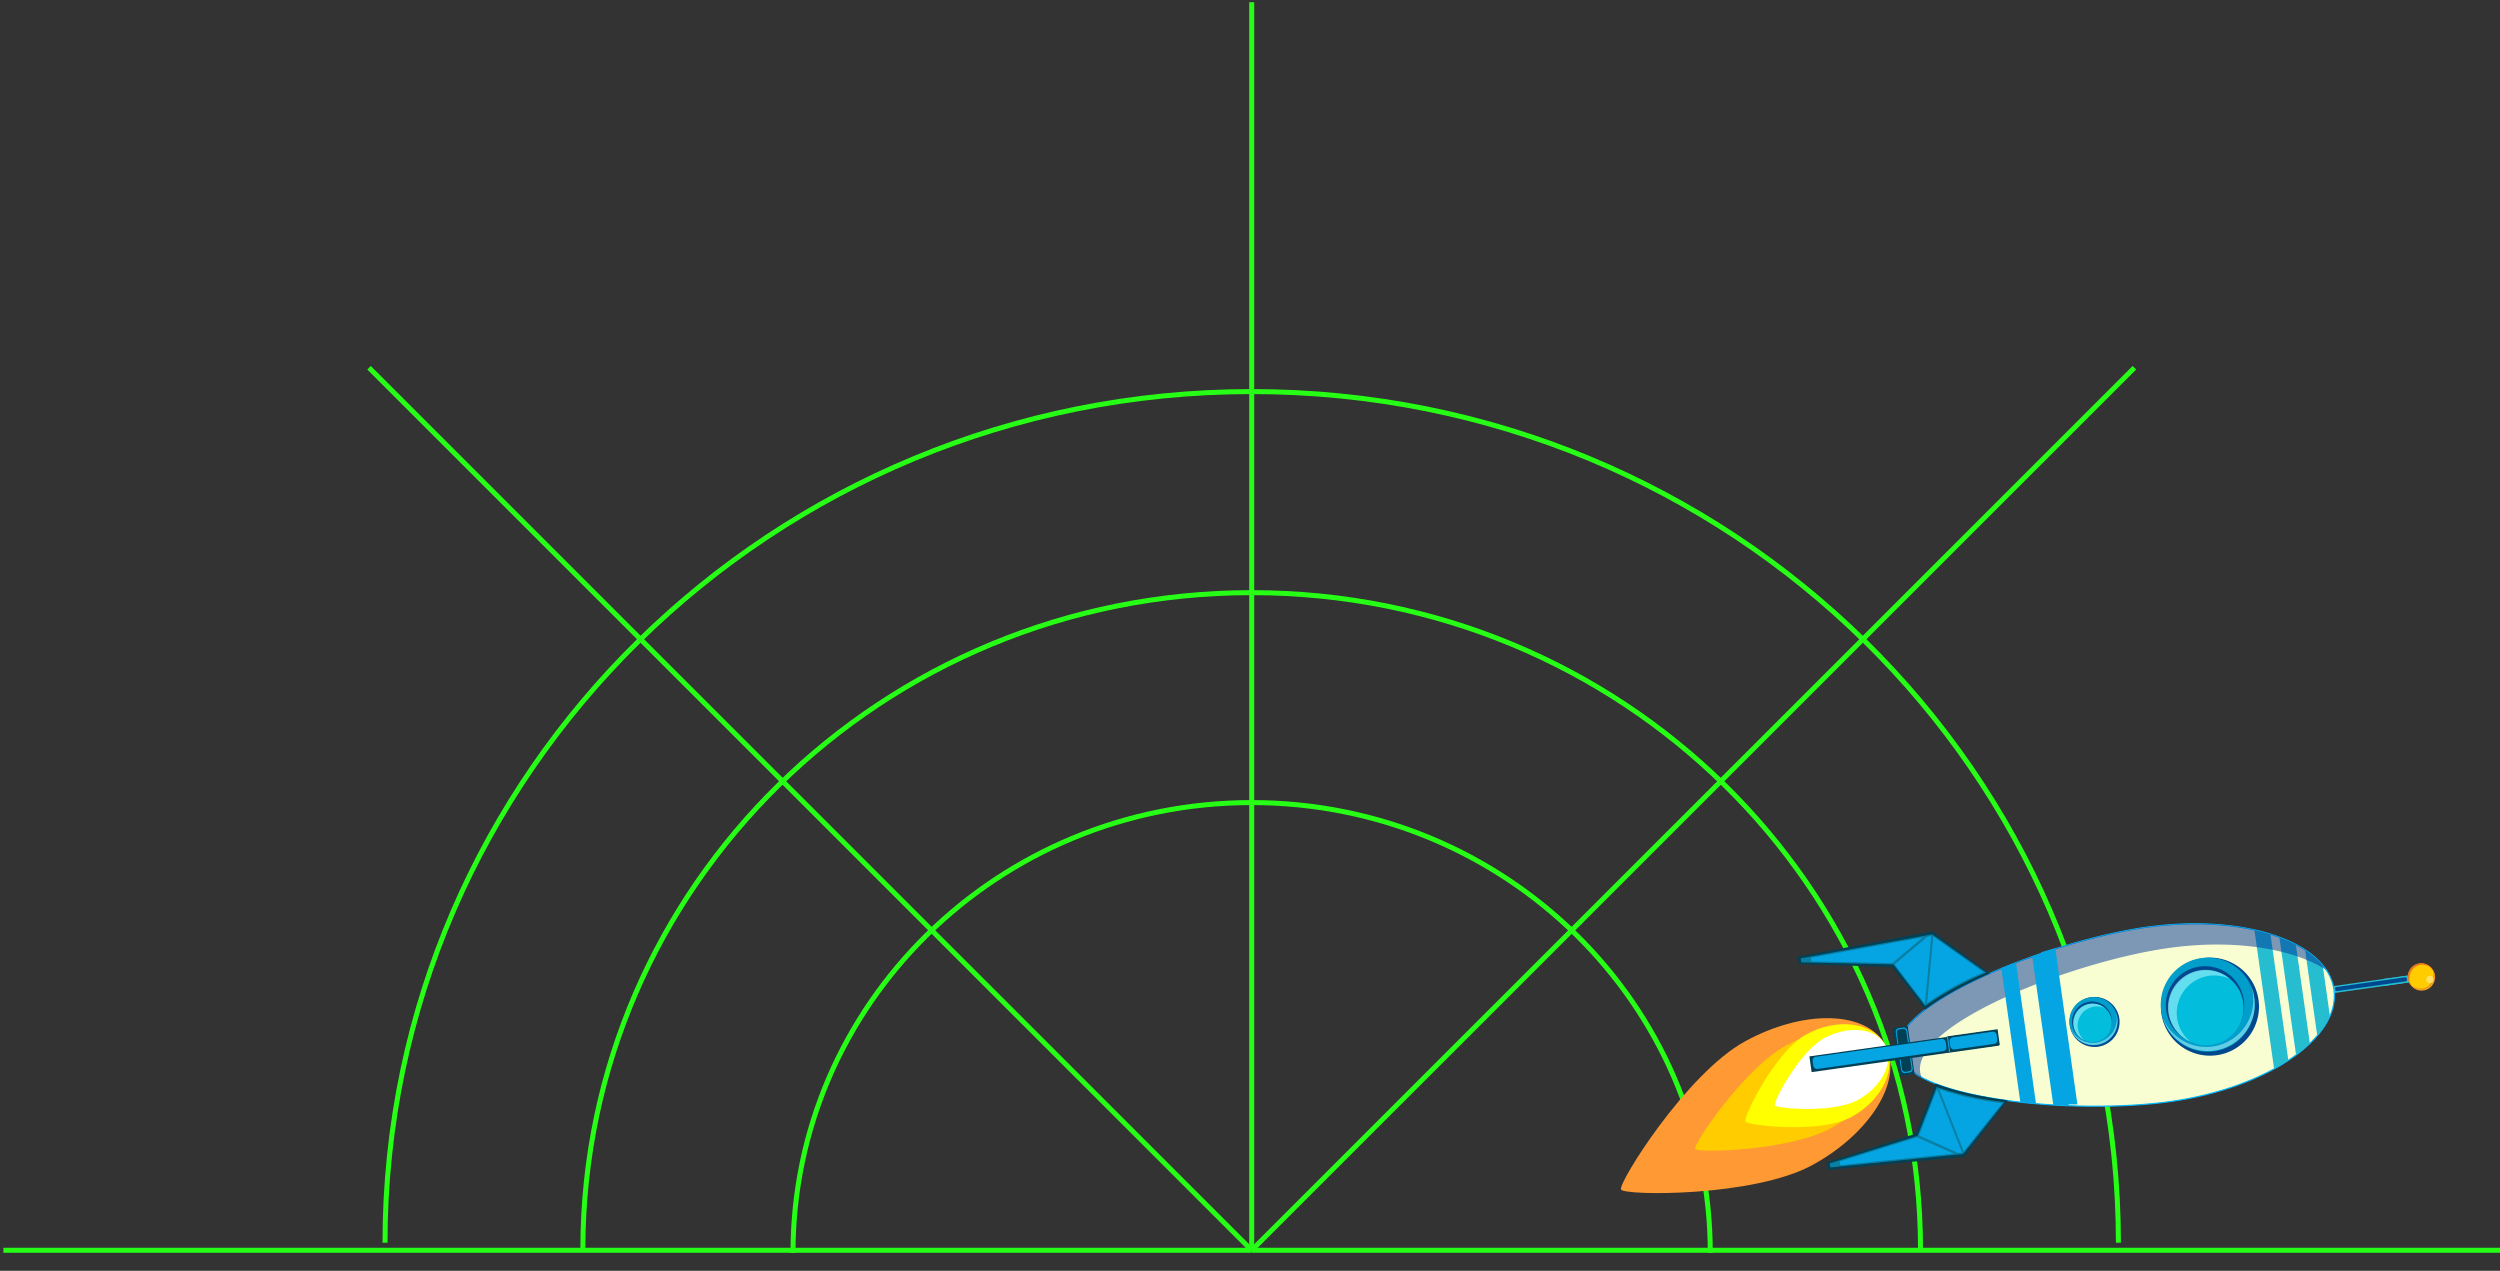 <svg xmlns="http://www.w3.org/2000/svg" viewBox="0 0 999.37 508"><rect x="0" y="0" width="999.37" height="508" fill="#333333" stroke="none"/><defs><style>.cls-1,.cls-24{fill:none;}.cls-1{stroke:#26ff15;stroke-miterlimit:10;stroke-width:2px;}.cls-14,.cls-2{fill:#26bdd1;}.cls-3,.cls-5{fill:#00488e;}.cls-4{fill:#f8fed2;stroke:#00b7ff;stroke-width:0.48px;}.cls-10,.cls-13,.cls-4{stroke-miterlimit:22.93;}.cls-10,.cls-11,.cls-14,.cls-15,.cls-16,.cls-17,.cls-18,.cls-19,.cls-20,.cls-21,.cls-4,.cls-5,.cls-6,.cls-7,.cls-8,.cls-9{fill-rule:evenodd;}.cls-6{fill:#019dcb;}.cls-7{fill:#03bddc;}.cls-8{fill:#c4ffff;}.cls-13,.cls-15,.cls-8{opacity:0.5;}.cls-12,.cls-9{fill:#fff;}.cls-10,.cls-13,.cls-18{fill:#fc0;}.cls-10,.cls-13{stroke:#f60;stroke-width:0.19px;}.cls-11{fill:#c63;}.cls-12{opacity:0.82;}.cls-15{fill:#039;}.cls-16,.cls-23{fill:#05a4e2;}.cls-17{fill:#f93;}.cls-19{fill:#ff0;}.cls-20,.cls-22{fill:#024056;}.cls-21{fill:#087fa3;}</style></defs><title>Radar_Nave_3b</title><g id="Capa_2" data-name="Capa 2"><g id="Arte"><line class="cls-1" x1="500.37" y1="499.79" x2="1.37" y2="499.79"/><line class="cls-1" x1="500.36" y1="499.78" x2="147.52" y2="147.01"/><line class="cls-1" x1="500.37" y1="499.79" x2="500.37" y2="0.89"/><line class="cls-1" x1="500.37" y1="499.78" x2="853.22" y2="147.01"/><line class="cls-1" x1="500.37" y1="499.79" x2="999.37" y2="499.79"/><path class="cls-1" d="M153.91,496.78c0-187.91,155.12-340.25,346.46-340.25S846.83,308.87,846.83,496.78"/><path class="cls-1" d="M233,499.46c0-145,119.7-262.55,267.35-262.55S767.72,354.45,767.72,499.46"/><path class="cls-1" d="M317,500.89c0-99.44,82.09-180.06,183.34-180.06s183.34,80.61,183.34,180.06"/><rect class="cls-2" x="897.2" y="393.87" width="75.73" height="2.79" transform="translate(-46.23 135.18) rotate(-8.07)"/><rect class="cls-2" x="952.4" y="389.98" width="20.26" height="2.79" transform="translate(-45.41 138.99) rotate(-8.07)"/><rect class="cls-3" x="933.33" y="392.6" width="28.93" height="1.65" rx="0.48" ry="0.48" transform="translate(-45.84 136.95) rotate(-8.07)"/><path class="cls-4" d="M933,395.56c2.73,19.23-26.47,39.27-65.21,44.76s-106.35-.83-109.08-20.06,60.46-44.09,99.2-49.58S930.25,376.33,933,395.56Z"/><path class="cls-5" d="M864,405a19.6,19.6,0,1,0,16.67-22A19.58,19.58,0,0,0,864,405Z"/><path class="cls-6" d="M863.93,404.16a18.8,18.8,0,1,0,16-21.15A18.78,18.78,0,0,0,863.93,404.16Z"/><path class="cls-5" d="M865.93,404a15.65,15.65,0,1,0,13.31-17.61A15.64,15.64,0,0,0,865.93,404Z"/><path class="cls-7" d="M867,404.92A15,15,0,1,0,879.74,388,15,15,0,0,0,867,404.92Z"/><path class="cls-8" d="M870.29,407a15,15,0,0,1,21.1-15.7,15,15,0,1,0-15.78,25.13l-.25-.21A14.83,14.83,0,0,1,870.29,407Z"/><path class="cls-8" d="M900.59,397.17a18.81,18.81,0,0,1-36.06,9.62,18.8,18.8,0,1,0,35.4-12.55A18.73,18.73,0,0,1,900.59,397.17Z"/><path class="cls-9" d="M962.72,391.41a5.31,5.31,0,1,0,4.48-6.16A5.4,5.4,0,0,0,962.72,391.41Z"/><path class="cls-10" d="M962.67,391.18a5.28,5.28,0,1,0,4.49-6A5.29,5.29,0,0,0,962.67,391.18Z"/><path class="cls-11" d="M971.65,386.78a4.93,4.93,0,0,0-4.59-1.53,5.32,5.32,0,0,0-4.44,5.42,5,5,0,0,0,.71,2.42C962.35,387.57,967.14,383.67,971.65,386.78Z"/><path class="cls-11" d="M969,395c-2.41.34-3.51-.15-4.53-.84,1,1.19,2.38,1.72,4.54,1.41s4.29-2.89,4.15-5.46a4.86,4.86,0,0,0-.58-2.06C973.41,390.66,971.43,394.68,969,395Z"/><circle class="cls-12" cx="971.35" cy="391.62" r="1.49" transform="translate(-45.34 140.18) rotate(-8.07)"/><circle class="cls-13" cx="968.07" cy="390.78" r="5.28" transform="translate(-45.26 139.71) rotate(-8.07)"/><path class="cls-14" d="M921.45,379.69,926.31,414a31.22,31.22,0,0,0,5.06-7.83l-2.89-20.37A31.23,31.23,0,0,0,921.45,379.69Z"/><path class="cls-14" d="M917.75,377.53a56.85,56.85,0,0,0-6.58-2.9l6.68,47.1a56.85,56.85,0,0,0,5.51-4.61Z"/><path class="cls-14" d="M907.6,373.42q-3.07-1-6.41-1.69l7.88,55.56q3-1.64,5.69-3.41Z"/><path class="cls-15" d="M767.58,428.56c-2.73-19.23,60.46-44.09,99.2-49.58,25.9-3.67,49.51.09,63.13,8.74-9.54-14.27-38.91-21.73-72-17C819.15,376.17,756,401,758.69,420.26c.57,4,4,7.53,9.48,10.44A8.85,8.85,0,0,1,767.58,428.56Z"/><path class="cls-5" d="M827.39,409.91a10,10,0,1,0,8.54-11.29A10,10,0,0,0,827.39,409.91Z"/><path class="cls-6" d="M827.34,409.51a9.63,9.63,0,1,0,8.19-10.83A9.62,9.62,0,0,0,827.34,409.51Z"/><path class="cls-5" d="M828.36,409.45a8,8,0,1,0,6.82-9A8,8,0,0,0,828.36,409.45Z"/><path class="cls-7" d="M828.89,409.9a7.69,7.69,0,1,0,6.54-8.65A7.68,7.68,0,0,0,828.89,409.9Z"/><path class="cls-8" d="M830.59,411a7.7,7.7,0,0,1,10.8-8,7.67,7.67,0,1,0-8.08,12.87l-.13-.11A7.59,7.59,0,0,1,830.59,411Z"/><path class="cls-8" d="M846.11,405.93a9.63,9.63,0,0,1-18.47,4.93,9.63,9.63,0,1,0,18.13-6.43A9.6,9.6,0,0,1,846.11,405.93Z"/><path class="cls-16" d="M815.94,380.64l8.62,60.83q3,0,5.88,0L821.58,379Q818.77,379.77,815.94,380.64Z"/><path class="cls-17" d="M753.59,417.68c7.47,13.64-5.51,35.12-29,48S649.32,478,648,475.53s26.11-46.4,49.59-59.26S746.12,404,753.59,417.68Z"/><path class="cls-18" d="M753.59,417.68c5,9.11-4.65,24-21.54,33.24s-53.52,10-54.44,8.37,19.47-32.11,36.36-41.36S748.6,408.57,753.59,417.68Z"/><path class="cls-19" d="M753.59,417.68c5,9.11-1,22-13.45,28.81s-41.52,3.46-42.43,1.79,11.93-28,24.35-34.78S748.6,408.57,753.59,417.68Z"/><path class="cls-9" d="M753.59,417.68c3.73,6.81-1.2,16.7-11,22.08s-32.47,3.36-33.16,2.12,9.82-21.42,19.63-26.79S749.85,410.86,753.59,417.68Z"/><path class="cls-20" d="M795.39,389.13,772.5,372.3l-53.84,10.1.43,3,37.17,1.15,13.31,17C776.16,398.57,785.21,393.62,795.39,389.13Z"/><path class="cls-21" d="M794,388.82l-21.66-15.32-52.52,9.59.23,1.62,36.81.8,12.74,16.64A126.19,126.19,0,0,1,794,388.82Z"/><path class="cls-16" d="M772.83,374.4,770.35,401A117.7,117.7,0,0,1,793,388.66Z"/><path class="cls-16" d="M769.51,401.09,772,374.21l-.06,0-1.49.27-13.1,11.05,12,15.69Z"/><polygon class="cls-16" points="756.45 385 768.67 374.69 723.89 382.88 724.09 384.3 756.45 385"/><path class="cls-20" d="M802.58,439.86l-17.31,22.53-54.52,5.26-.43-3,35.39-11.43,8.06-20.05C781.48,436.14,791.55,438.37,802.58,439.86Z"/><path class="cls-21" d="M801.32,440.55l-16.55,20.74-53.12,5.38-.23-1.62,35.14-11,7.62-19.53A126.21,126.21,0,0,0,801.32,440.55Z"/><path class="cls-16" d="M785,460.28l-9.78-24.87A117.71,117.71,0,0,0,800.41,441Z"/><path class="cls-16" d="M774.4,435.56l9.89,25.13,0,.06-1.51.15-15.66-7,7.18-18.41Z"/><polygon class="cls-16" points="766.33 454.65 780.93 461.15 735.64 465.74 735.43 464.32 766.33 454.65"/><path class="cls-16" d="M827,442l-8.74-61.64q-3,1-5.88,2l8.41,59.31Q823.85,441.91,827,442Z"/><path class="cls-16" d="M813.89,441.22l-8-56.42q-3,1.14-5.84,2.33l7.58,53.47Q810.73,440.94,813.89,441.22Z"/><rect class="cls-22" x="758.16" y="410.24" width="6.04" height="19.35" transform="matrix(0.99, -0.14, 0.14, 0.99, -51.39, 110.96)"/><rect class="cls-23" x="758.86" y="410.84" width="4.67" height="18.14" rx="1.35" ry="1.35" transform="translate(-51.39 110.97) rotate(-8.07)"/><rect class="cls-22" x="759.24" y="411.36" width="3.83" height="17.11" rx="1.1" ry="1.1" transform="translate(-51.39 110.96) rotate(-8.07)"/><rect class="cls-22" x="723.6" y="416.71" width="75.73" height="6.35" transform="matrix(0.99, -0.14, 0.14, 0.99, -51.4, 111.05)"/><rect class="cls-22" x="778.8" y="412.82" width="20.26" height="6.35" transform="translate(-50.58 114.87) rotate(-8.07)"/><rect class="cls-23" x="779.39" y="413.52" width="19" height="4.92" rx="1.42" ry="1.42" transform="translate(-50.58 114.86) rotate(-8.07)"/><rect class="cls-23" x="724.45" y="418.85" width="53.76" height="4.92" rx="1.42" ry="1.42" transform="translate(-51.7 109.64) rotate(-8.07)"/><rect class="cls-23" x="778.65" y="414.24" width="0.49" height="6.35" rx="0.14" ry="0.14" transform="translate(-50.87 113.43) rotate(-8.07)"/><rect class="cls-24" width="998" height="508"/></g></g></svg>